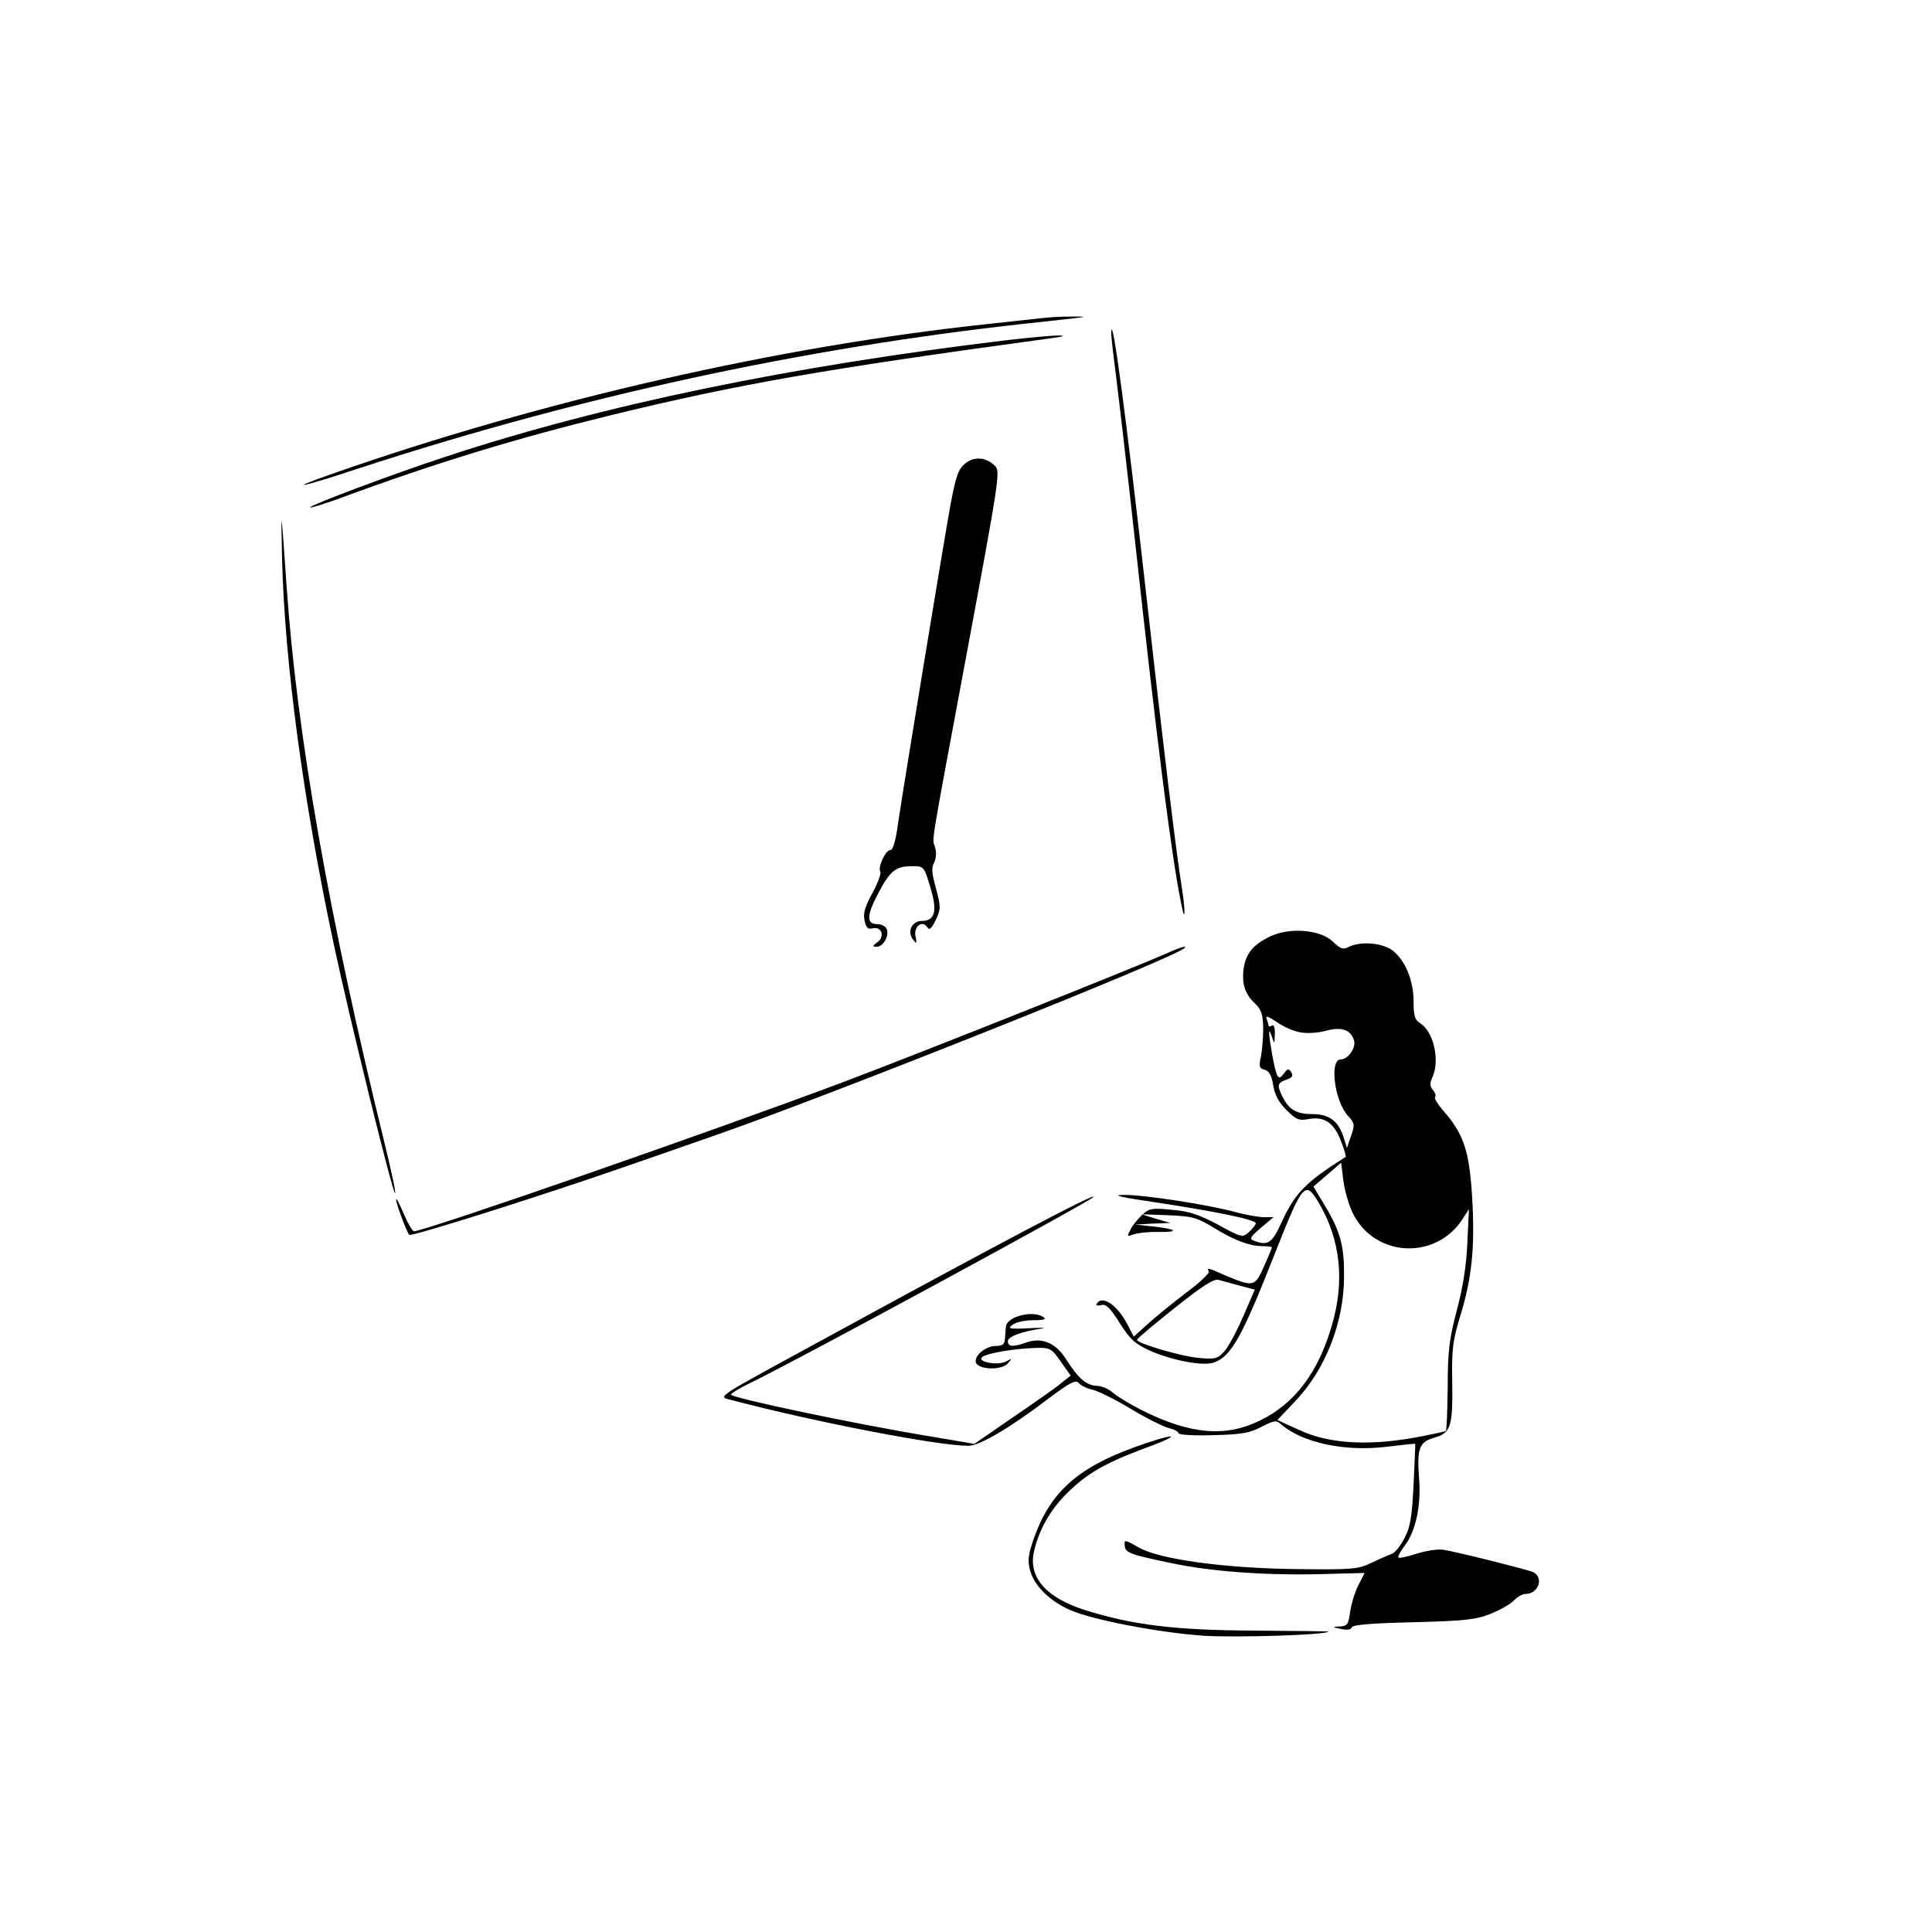 <?xml version="1.0" standalone="no"?>
<!DOCTYPE svg PUBLIC "-//W3C//DTD SVG 20010904//EN"
 "http://www.w3.org/TR/2001/REC-SVG-20010904/DTD/svg10.dtd">
<svg version="1.0" xmlns="http://www.w3.org/2000/svg"
 width="600pt" height="600pt" viewBox="0 0 600 600"
 preserveAspectRatio="xMidYMid meet">
<g transform="translate(0,600) scale(0.1,-0.1)"
fill="#000000" stroke="none">
<path d="M3245 5013 c-16 -2 -95 -10 -175 -19 -651 -69 -1386 -237 -2037 -465
-154 -54 -98 -43 83 17 677 221 1375 373 2069 449 204 22 205 22 145 22 -30 0
-68 -2 -85 -4z"/>
<path d="M3451 4969 c-1 -8 6 -67 14 -129 8 -63 36 -301 61 -530 66 -604 112
-970 143 -1120 12 -61 13 -19 1 55 -18 112 -59 452 -110 906 -61 543 -106 882
-109 818z"/>
<path d="M3130 4944 c-675 -81 -1257 -201 -1745 -362 -168 -55 -428 -153 -422
-158 2 -2 41 10 88 27 303 112 554 188 844 259 402 98 667 144 1365 239 45 6
53 9 25 9 -22 0 -92 -7 -155 -14z"/>
<path d="M2998 4561 c-22 -18 -29 -37 -47 -133 -24 -135 -145 -869 -162 -985
-7 -54 -16 -83 -24 -83 -15 0 -40 -54 -31 -68 3 -5 -8 -35 -25 -66 -23 -42
-29 -63 -24 -85 5 -22 10 -28 25 -24 28 7 39 -26 15 -43 -16 -12 -17 -14 -2
-14 20 0 39 33 31 54 -3 9 -17 16 -29 16 -35 0 -34 27 3 97 37 70 54 83 106
83 35 0 36 -1 55 -65 23 -74 15 -105 -26 -105 -30 0 -46 -31 -29 -56 13 -17
14 -16 9 9 -6 30 22 51 37 27 6 -10 13 -4 26 23 16 34 16 40 1 97 -13 46 -15
66 -6 81 6 12 8 32 3 47 -9 34 -20 -32 100 612 96 515 103 556 87 572 -27 28
-64 32 -93 9z"/>
<path d="M876 4264 c8 -321 66 -752 160 -1194 48 -227 185 -782 191 -776 3 2
-12 71 -32 153 -173 703 -273 1270 -305 1733 -17 245 -18 255 -14 84z"/>
<path d="M3945 3092 c-52 -25 -74 -51 -82 -95 -8 -49 3 -84 33 -112 21 -20 26
-34 27 -77 0 -29 -3 -69 -7 -89 -7 -31 -5 -37 11 -41 14 -4 22 -17 27 -48 5
-30 17 -53 41 -77 31 -31 39 -34 71 -28 48 8 77 -12 99 -70 10 -25 16 -47 14
-48 -124 -78 -157 -112 -199 -203 -29 -65 -43 -74 -86 -57 -15 5 -11 12 22 40
l39 33 -30 0 c-16 0 -55 7 -85 15 -87 24 -290 55 -350 54 -40 0 -12 -7 105
-24 185 -28 305 -53 305 -64 0 -4 -9 -16 -21 -27 -20 -18 -22 -18 -97 23 -60
32 -92 42 -144 46 -61 6 -70 4 -91 -16 -13 -12 -30 -33 -36 -45 -12 -23 -11
-23 11 -15 12 4 47 8 75 7 68 -1 58 9 -15 17 l-57 6 55 3 55 2 -45 13 -45 14
83 -3 c74 -3 89 -7 140 -38 65 -40 113 -58 153 -58 16 0 29 -2 29 -4 0 -2 -11
-29 -25 -60 -28 -63 -32 -64 -124 -25 -49 22 -54 23 -47 10 3 -5 -29 -35 -72
-67 -42 -32 -96 -76 -119 -97 l-42 -38 -17 33 c-32 64 -81 98 -98 69 -4 -5 3
-7 14 -4 15 4 27 -8 57 -55 32 -51 47 -65 93 -86 69 -31 169 -50 201 -37 54
20 87 80 193 350 82 207 90 216 132 145 67 -114 81 -243 40 -381 -42 -145
-115 -242 -222 -294 -106 -53 -215 -44 -363 29 -40 20 -83 46 -95 57 -12 11
-34 21 -49 21 -34 2 -58 23 -95 81 -32 52 -76 71 -124 54 -42 -15 -58 -14 -58
4 0 14 43 30 105 39 17 3 -1 3 -40 1 -62 -3 -67 -1 -50 11 10 8 39 14 64 14
34 0 42 3 31 10 -33 22 -114 1 -116 -30 -1 -8 -2 -25 -3 -37 -1 -18 -7 -23
-29 -23 -28 0 -62 -26 -62 -47 0 -27 81 -31 101 -6 13 15 12 15 -6 5 -27 -14
-94 -1 -74 14 16 12 100 26 168 28 42 1 47 -2 75 -42 l31 -44 -30 -24 c-16
-14 -84 -61 -150 -106 l-119 -82 -136 23 c-237 39 -620 120 -620 130 0 4 30
22 68 40 155 76 1040 556 1057 573 20 21 -297 -146 -835 -440 -356 -194 -332
-178 -284 -191 263 -69 638 -141 731 -141 35 0 127 54 243 142 73 55 91 64
100 53 6 -8 26 -17 43 -21 18 -4 72 -31 120 -60 48 -29 101 -55 117 -59 17 -4
30 -11 30 -16 0 -5 47 -8 108 -6 89 2 114 7 150 26 39 20 46 21 60 8 67 -58
199 -86 329 -70 48 6 88 10 88 9 1 0 -2 -57 -5 -126 -5 -102 -10 -133 -29
-168 -12 -24 -30 -45 -39 -48 -9 -3 -37 -15 -62 -27 -41 -20 -57 -22 -225 -20
-228 2 -436 30 -500 68 -42 24 -44 24 -42 5 1 -22 17 -28 143 -54 121 -26 286
-38 447 -35 l155 4 -19 -37 c-11 -21 -22 -58 -26 -83 -5 -40 -9 -45 -32 -46
-25 -1 -25 -2 4 -8 19 -4 31 -2 33 5 2 8 60 13 190 16 160 4 195 8 241 26 29
12 62 30 73 42 10 11 27 20 36 20 42 0 58 55 20 69 -32 11 -236 62 -275 68
-17 3 -55 -3 -83 -12 -28 -9 -54 -15 -57 -12 -3 3 7 21 21 39 33 44 50 125 43
207 -7 93 1 113 47 126 52 15 58 34 56 175 -2 98 2 127 23 197 38 121 48 217
39 373 -9 147 -26 199 -92 273 -16 19 -27 37 -23 40 3 4 0 14 -7 22 -10 12
-10 21 -1 41 23 52 3 140 -38 166 -17 10 -21 23 -21 68 0 65 -26 128 -65 158
-31 24 -101 30 -137 11 -17 -9 -25 -6 -49 17 -39 37 -133 45 -194 16z m93
-298 c20 -4 56 -2 80 5 49 13 77 3 87 -30 7 -22 -18 -59 -41 -59 -36 0 -20
-129 22 -175 21 -23 22 -28 10 -62 l-13 -38 -12 38 c-16 46 -44 67 -94 67 -49
0 -73 13 -92 50 -20 39 -19 47 10 57 18 6 22 12 15 23 -8 13 -11 12 -23 -4
-17 -24 -22 -16 -36 58 -12 68 -13 93 -1 56 8 -24 8 -23 9 8 1 20 -3 31 -9 27
-5 -3 -10 -4 -10 -1 0 2 -3 12 -6 21 -5 12 3 10 31 -9 20 -14 53 -29 73 -32z
m163 -561 c67 -138 258 -148 341 -19 l20 31 -5 -105 c-3 -70 -14 -140 -33
-210 -23 -88 -28 -126 -28 -237 -1 -72 -3 -134 -6 -137 -3 -2 -50 -12 -104
-22 -146 -25 -264 -16 -351 25 l-68 31 55 58 c94 98 152 246 152 387 1 95 -11
140 -59 220 l-36 60 43 37 43 37 7 -56 c4 -31 17 -76 29 -100z m-350 -226 l46
-12 -36 -83 c-20 -46 -46 -95 -59 -109 -21 -23 -28 -25 -80 -20 -56 5 -193 46
-191 56 0 4 53 48 117 99 87 69 122 92 137 87 11 -3 41 -11 66 -18z"/>
<path d="M3620 3038 c-101 -45 -772 -312 -1000 -398 -410 -154 -1279 -456
-1334 -464 -5 0 -19 24 -32 54 -13 30 -23 51 -24 45 0 -12 33 -102 41 -110 7
-6 420 124 694 220 105 36 217 76 250 87 344 119 1434 553 1464 584 9 9 -17 1
-59 -18z"/>
<path d="M3522 1505 c-177 -64 -261 -141 -311 -282 -18 -51 -20 -69 -12 -100
13 -48 61 -95 124 -123 71 -31 274 -70 416 -80 102 -6 377 2 387 13 1 1 -102
2 -229 3 -245 1 -378 17 -525 63 -122 38 -179 102 -161 182 15 67 50 129 101
180 62 62 117 94 242 141 56 20 92 37 81 37 -11 0 -62 -15 -113 -34z"/>
</g>
</svg>
